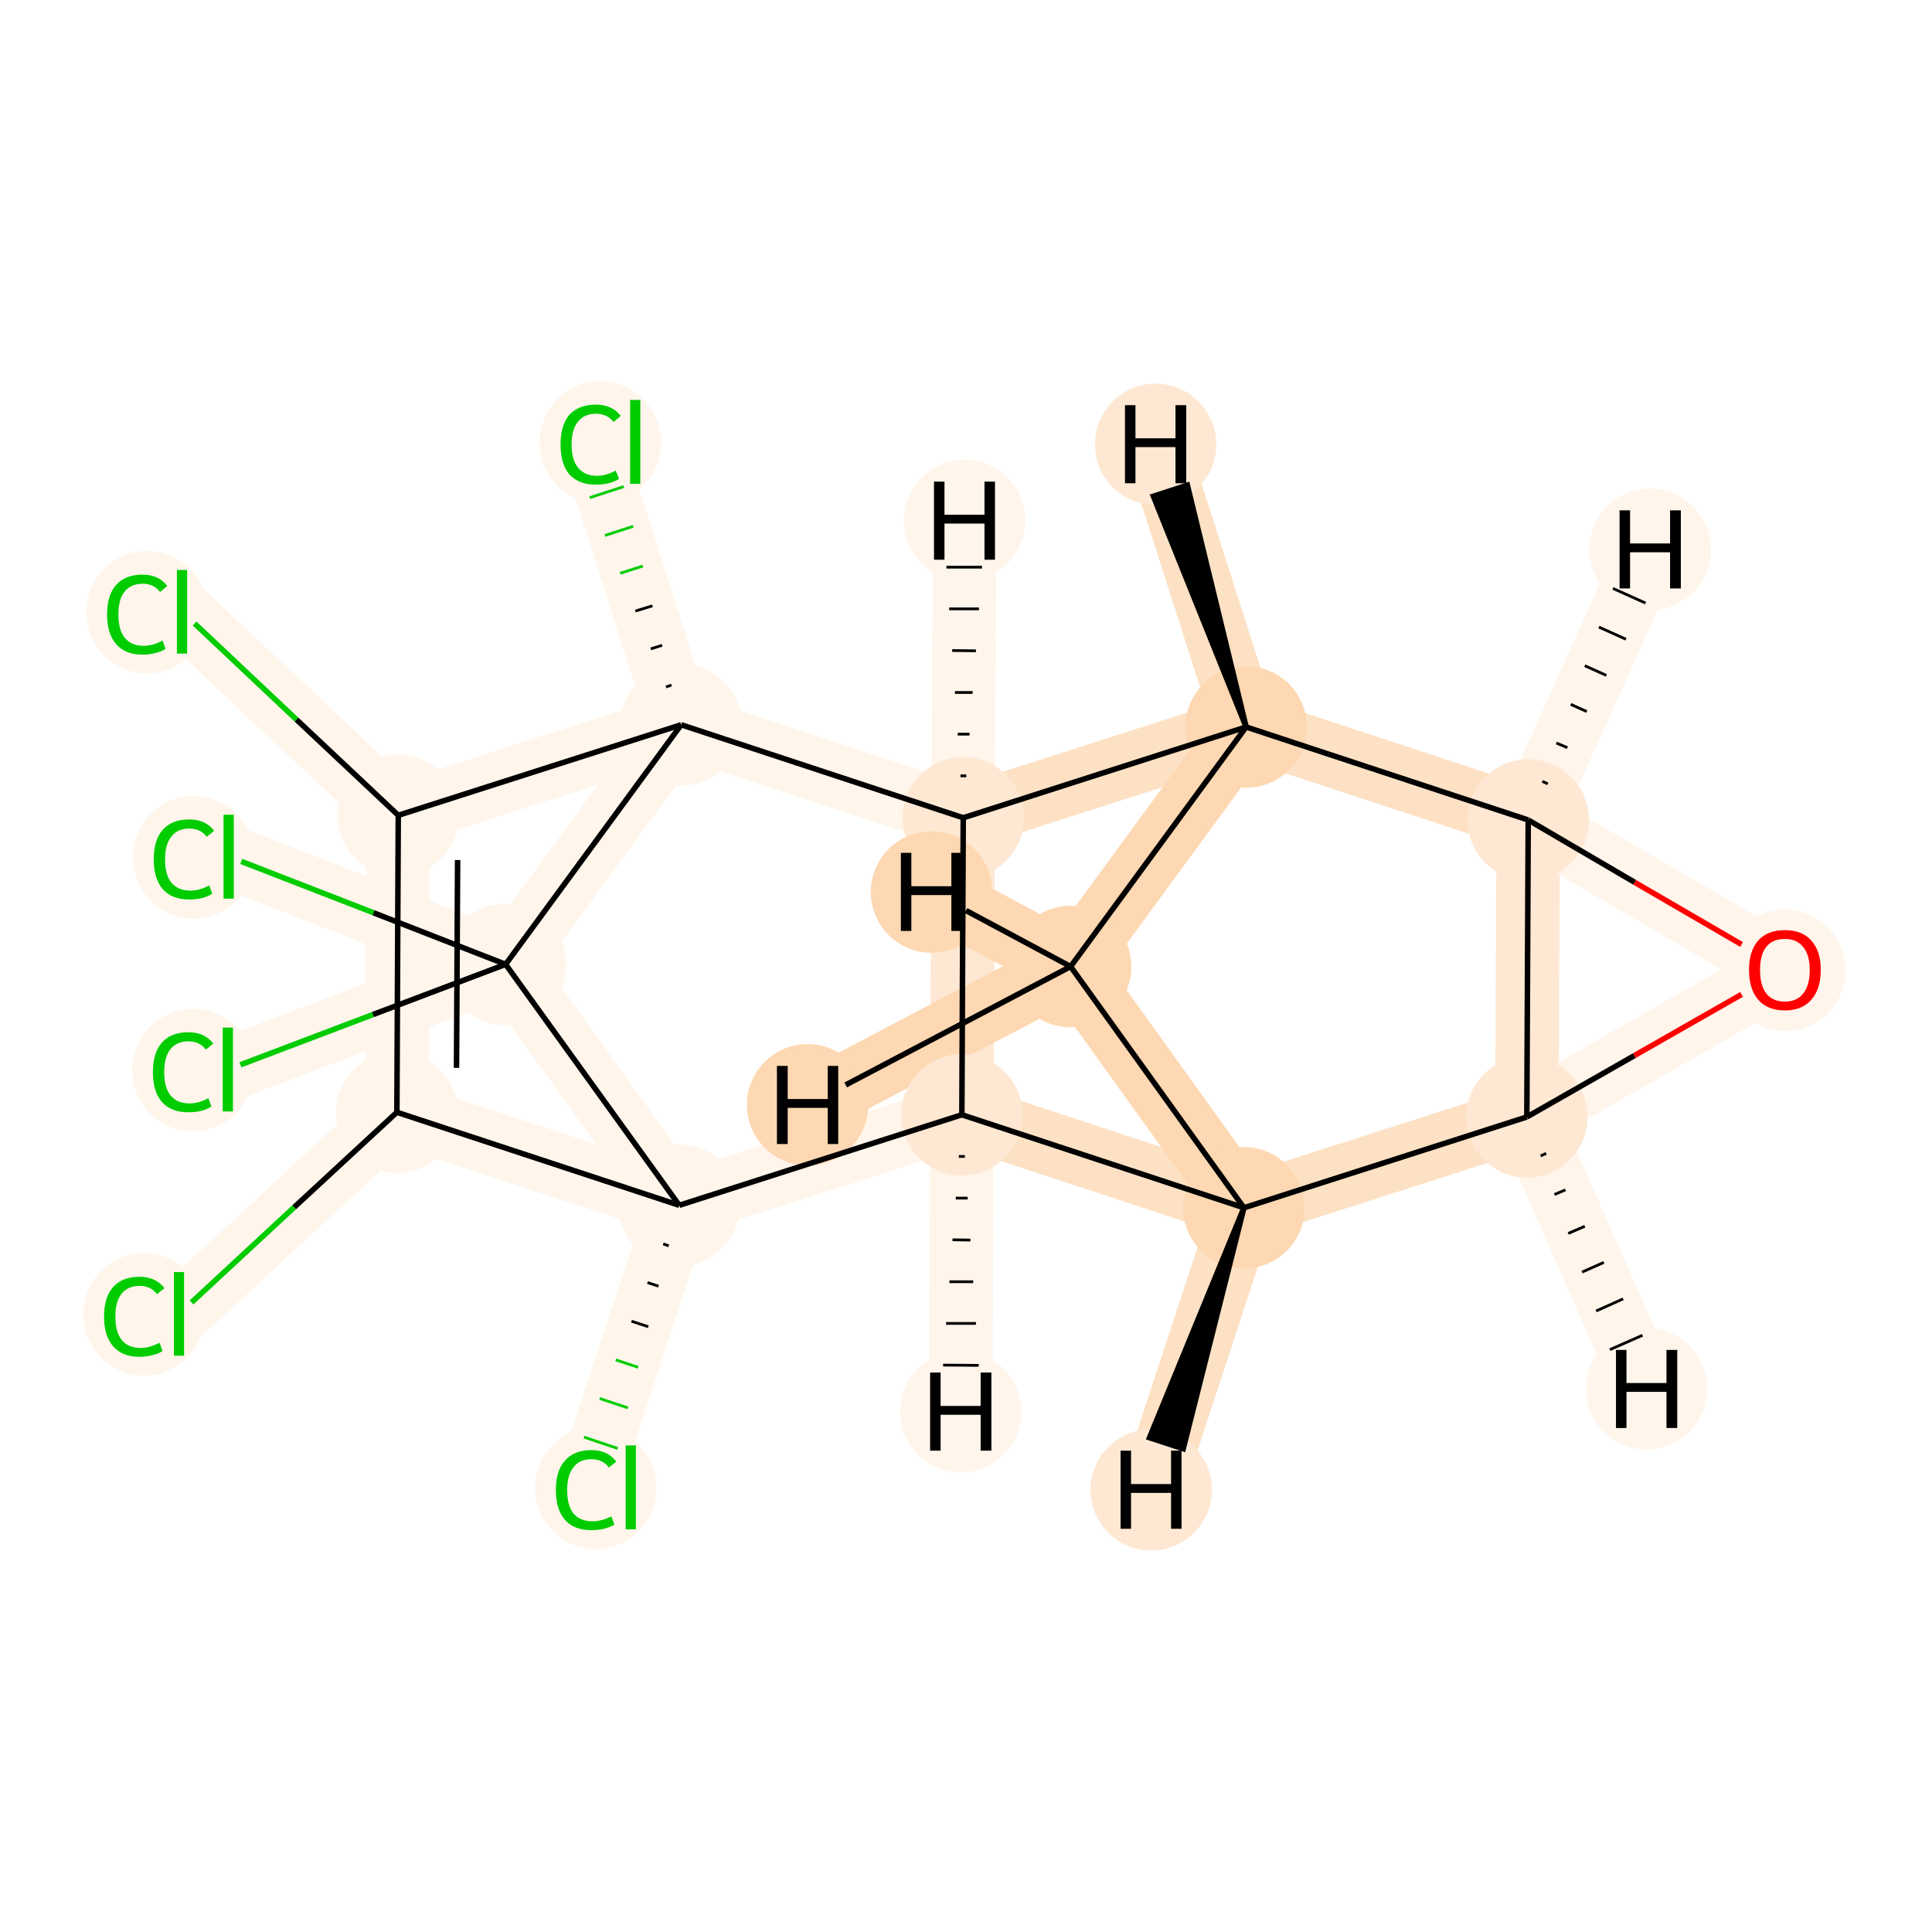 <?xml version='1.0' encoding='iso-8859-1'?>
<svg version='1.1' baseProfile='full'
              xmlns='http://www.w3.org/2000/svg'
                      xmlns:rdkit='http://www.rdkit.org/xml'
                      xmlns:xlink='http://www.w3.org/1999/xlink'
                  xml:space='preserve'
width='700px' height='700px' viewBox='0 0 700 700'>
<!-- END OF HEADER -->
<rect style='opacity:1.0;fill:#FFFFFF;stroke:none' width='700.0' height='700.0' x='0.0' y='0.0'> </rect>
<path d='M 64.8,476.1 L 143.8,403.0' style='fill:none;fill-rule:evenodd;stroke:#FFF5EB;stroke-width:23.0px;stroke-linecap:butt;stroke-linejoin:miter;stroke-opacity:1' />
<path d='M 143.8,403.0 L 144.3,295.4' style='fill:none;fill-rule:evenodd;stroke:#FFF5EB;stroke-width:23.0px;stroke-linecap:butt;stroke-linejoin:miter;stroke-opacity:1' />
<path d='M 143.8,403.0 L 246.1,436.7' style='fill:none;fill-rule:evenodd;stroke:#FFF5EB;stroke-width:23.0px;stroke-linecap:butt;stroke-linejoin:miter;stroke-opacity:1' />
<path d='M 144.3,295.4 L 65.9,221.7' style='fill:none;fill-rule:evenodd;stroke:#FFF5EB;stroke-width:23.0px;stroke-linecap:butt;stroke-linejoin:miter;stroke-opacity:1' />
<path d='M 144.3,295.4 L 246.8,262.6' style='fill:none;fill-rule:evenodd;stroke:#FFF5EB;stroke-width:23.0px;stroke-linecap:butt;stroke-linejoin:miter;stroke-opacity:1' />
<path d='M 246.8,262.6 L 183.2,349.4' style='fill:none;fill-rule:evenodd;stroke:#FFF5EB;stroke-width:23.0px;stroke-linecap:butt;stroke-linejoin:miter;stroke-opacity:1' />
<path d='M 246.8,262.6 L 214.0,160.1' style='fill:none;fill-rule:evenodd;stroke:#FFF5EB;stroke-width:23.0px;stroke-linecap:butt;stroke-linejoin:miter;stroke-opacity:1' />
<path d='M 246.8,262.6 L 349.0,296.3' style='fill:none;fill-rule:evenodd;stroke:#FFF5EB;stroke-width:23.0px;stroke-linecap:butt;stroke-linejoin:miter;stroke-opacity:1' />
<path d='M 183.2,349.4 L 246.1,436.7' style='fill:none;fill-rule:evenodd;stroke:#FFF5EB;stroke-width:23.0px;stroke-linecap:butt;stroke-linejoin:miter;stroke-opacity:1' />
<path d='M 183.2,349.4 L 82.9,310.4' style='fill:none;fill-rule:evenodd;stroke:#FFF5EB;stroke-width:23.0px;stroke-linecap:butt;stroke-linejoin:miter;stroke-opacity:1' />
<path d='M 183.2,349.4 L 82.5,387.5' style='fill:none;fill-rule:evenodd;stroke:#FFF5EB;stroke-width:23.0px;stroke-linecap:butt;stroke-linejoin:miter;stroke-opacity:1' />
<path d='M 246.1,436.7 L 212.4,538.9' style='fill:none;fill-rule:evenodd;stroke:#FFF5EB;stroke-width:23.0px;stroke-linecap:butt;stroke-linejoin:miter;stroke-opacity:1' />
<path d='M 246.1,436.7 L 348.5,403.9' style='fill:none;fill-rule:evenodd;stroke:#FFF5EB;stroke-width:23.0px;stroke-linecap:butt;stroke-linejoin:miter;stroke-opacity:1' />
<path d='M 348.5,403.9 L 349.0,296.3' style='fill:none;fill-rule:evenodd;stroke:#FEE8D3;stroke-width:23.0px;stroke-linecap:butt;stroke-linejoin:miter;stroke-opacity:1' />
<path d='M 348.5,403.9 L 450.7,437.6' style='fill:none;fill-rule:evenodd;stroke:#FDE1C4;stroke-width:23.0px;stroke-linecap:butt;stroke-linejoin:miter;stroke-opacity:1' />
<path d='M 348.5,403.9 L 348.1,511.5' style='fill:none;fill-rule:evenodd;stroke:#FFF5EB;stroke-width:23.0px;stroke-linecap:butt;stroke-linejoin:miter;stroke-opacity:1' />
<path d='M 349.0,296.3 L 451.5,263.4' style='fill:none;fill-rule:evenodd;stroke:#FDE1C4;stroke-width:23.0px;stroke-linecap:butt;stroke-linejoin:miter;stroke-opacity:1' />
<path d='M 349.0,296.3 L 349.5,188.6' style='fill:none;fill-rule:evenodd;stroke:#FFF5EB;stroke-width:23.0px;stroke-linecap:butt;stroke-linejoin:miter;stroke-opacity:1' />
<path d='M 451.5,263.4 L 387.9,350.2' style='fill:none;fill-rule:evenodd;stroke:#FDD8B2;stroke-width:23.0px;stroke-linecap:butt;stroke-linejoin:miter;stroke-opacity:1' />
<path d='M 451.5,263.4 L 553.7,297.1' style='fill:none;fill-rule:evenodd;stroke:#FDE1C4;stroke-width:23.0px;stroke-linecap:butt;stroke-linejoin:miter;stroke-opacity:1' />
<path d='M 451.5,263.4 L 418.7,161.0' style='fill:none;fill-rule:evenodd;stroke:#FDE1C4;stroke-width:23.0px;stroke-linecap:butt;stroke-linejoin:miter;stroke-opacity:1' />
<path d='M 387.9,350.2 L 450.7,437.6' style='fill:none;fill-rule:evenodd;stroke:#FDD8B2;stroke-width:23.0px;stroke-linecap:butt;stroke-linejoin:miter;stroke-opacity:1' />
<path d='M 387.9,350.2 L 337.5,323.2' style='fill:none;fill-rule:evenodd;stroke:#FDD8B2;stroke-width:23.0px;stroke-linecap:butt;stroke-linejoin:miter;stroke-opacity:1' />
<path d='M 387.9,350.2 L 292.6,400.3' style='fill:none;fill-rule:evenodd;stroke:#FDD8B2;stroke-width:23.0px;stroke-linecap:butt;stroke-linejoin:miter;stroke-opacity:1' />
<path d='M 450.7,437.6 L 553.2,404.7' style='fill:none;fill-rule:evenodd;stroke:#FDE1C4;stroke-width:23.0px;stroke-linecap:butt;stroke-linejoin:miter;stroke-opacity:1' />
<path d='M 450.7,437.6 L 417.1,539.8' style='fill:none;fill-rule:evenodd;stroke:#FDE1C4;stroke-width:23.0px;stroke-linecap:butt;stroke-linejoin:miter;stroke-opacity:1' />
<path d='M 553.2,404.7 L 553.7,297.1' style='fill:none;fill-rule:evenodd;stroke:#FEE8D3;stroke-width:23.0px;stroke-linecap:butt;stroke-linejoin:miter;stroke-opacity:1' />
<path d='M 553.2,404.7 L 646.7,351.3' style='fill:none;fill-rule:evenodd;stroke:#FFF5EB;stroke-width:23.0px;stroke-linecap:butt;stroke-linejoin:miter;stroke-opacity:1' />
<path d='M 553.2,404.7 L 596.6,503.2' style='fill:none;fill-rule:evenodd;stroke:#FFF5EB;stroke-width:23.0px;stroke-linecap:butt;stroke-linejoin:miter;stroke-opacity:1' />
<path d='M 553.7,297.1 L 646.7,351.3' style='fill:none;fill-rule:evenodd;stroke:#FFF5EB;stroke-width:23.0px;stroke-linecap:butt;stroke-linejoin:miter;stroke-opacity:1' />
<path d='M 553.7,297.1 L 597.9,199.0' style='fill:none;fill-rule:evenodd;stroke:#FFF5EB;stroke-width:23.0px;stroke-linecap:butt;stroke-linejoin:miter;stroke-opacity:1' />
<ellipse cx='52.2' cy='476.2' rx='21.5' ry='21.7'  style='fill:#FFF5EB;fill-rule:evenodd;stroke:#FFF5EB;stroke-width:1.0px;stroke-linecap:butt;stroke-linejoin:miter;stroke-opacity:1' />
<ellipse cx='143.8' cy='403.0' rx='21.5' ry='21.5'  style='fill:#FFF5EB;fill-rule:evenodd;stroke:#FFF5EB;stroke-width:1.0px;stroke-linecap:butt;stroke-linejoin:miter;stroke-opacity:1' />
<ellipse cx='144.3' cy='295.4' rx='21.5' ry='21.5'  style='fill:#FFF5EB;fill-rule:evenodd;stroke:#FFF5EB;stroke-width:1.0px;stroke-linecap:butt;stroke-linejoin:miter;stroke-opacity:1' />
<ellipse cx='53.3' cy='221.8' rx='21.5' ry='21.7'  style='fill:#FFF5EB;fill-rule:evenodd;stroke:#FFF5EB;stroke-width:1.0px;stroke-linecap:butt;stroke-linejoin:miter;stroke-opacity:1' />
<ellipse cx='246.8' cy='262.6' rx='21.5' ry='21.5'  style='fill:#FFF5EB;fill-rule:evenodd;stroke:#FFF5EB;stroke-width:1.0px;stroke-linecap:butt;stroke-linejoin:miter;stroke-opacity:1' />
<ellipse cx='183.2' cy='349.4' rx='21.5' ry='21.5'  style='fill:#FFF5EB;fill-rule:evenodd;stroke:#FFF5EB;stroke-width:1.0px;stroke-linecap:butt;stroke-linejoin:miter;stroke-opacity:1' />
<ellipse cx='246.1' cy='436.7' rx='21.5' ry='21.5'  style='fill:#FFF5EB;fill-rule:evenodd;stroke:#FFF5EB;stroke-width:1.0px;stroke-linecap:butt;stroke-linejoin:miter;stroke-opacity:1' />
<ellipse cx='215.9' cy='539.1' rx='21.5' ry='21.7'  style='fill:#FFF5EB;fill-rule:evenodd;stroke:#FFF5EB;stroke-width:1.0px;stroke-linecap:butt;stroke-linejoin:miter;stroke-opacity:1' />
<ellipse cx='348.5' cy='403.9' rx='21.5' ry='21.5'  style='fill:#FEE8D3;fill-rule:evenodd;stroke:#FEE8D3;stroke-width:1.0px;stroke-linecap:butt;stroke-linejoin:miter;stroke-opacity:1' />
<ellipse cx='349.0' cy='296.3' rx='21.5' ry='21.5'  style='fill:#FEE8D3;fill-rule:evenodd;stroke:#FEE8D3;stroke-width:1.0px;stroke-linecap:butt;stroke-linejoin:miter;stroke-opacity:1' />
<ellipse cx='451.5' cy='263.4' rx='21.5' ry='21.5'  style='fill:#FDD8B2;fill-rule:evenodd;stroke:#FDD8B2;stroke-width:1.0px;stroke-linecap:butt;stroke-linejoin:miter;stroke-opacity:1' />
<ellipse cx='387.9' cy='350.2' rx='21.5' ry='21.5'  style='fill:#FDD8B2;fill-rule:evenodd;stroke:#FDD8B2;stroke-width:1.0px;stroke-linecap:butt;stroke-linejoin:miter;stroke-opacity:1' />
<ellipse cx='450.7' cy='437.6' rx='21.5' ry='21.5'  style='fill:#FDD8B2;fill-rule:evenodd;stroke:#FDD8B2;stroke-width:1.0px;stroke-linecap:butt;stroke-linejoin:miter;stroke-opacity:1' />
<ellipse cx='553.2' cy='404.7' rx='21.5' ry='21.5'  style='fill:#FEE8D3;fill-rule:evenodd;stroke:#FEE8D3;stroke-width:1.0px;stroke-linecap:butt;stroke-linejoin:miter;stroke-opacity:1' />
<ellipse cx='553.7' cy='297.1' rx='21.5' ry='21.5'  style='fill:#FEE8D3;fill-rule:evenodd;stroke:#FEE8D3;stroke-width:1.0px;stroke-linecap:butt;stroke-linejoin:miter;stroke-opacity:1' />
<ellipse cx='646.7' cy='351.6' rx='21.5' ry='21.5'  style='fill:#FFF5EB;fill-rule:evenodd;stroke:#FFF5EB;stroke-width:1.0px;stroke-linecap:butt;stroke-linejoin:miter;stroke-opacity:1' />
<ellipse cx='70.2' cy='310.6' rx='21.5' ry='21.7'  style='fill:#FFF5EB;fill-rule:evenodd;stroke:#FFF5EB;stroke-width:1.0px;stroke-linecap:butt;stroke-linejoin:miter;stroke-opacity:1' />
<ellipse cx='69.9' cy='387.7' rx='21.5' ry='21.7'  style='fill:#FFF5EB;fill-rule:evenodd;stroke:#FFF5EB;stroke-width:1.0px;stroke-linecap:butt;stroke-linejoin:miter;stroke-opacity:1' />
<ellipse cx='217.5' cy='160.3' rx='21.5' ry='21.7'  style='fill:#FFF5EB;fill-rule:evenodd;stroke:#FFF5EB;stroke-width:1.0px;stroke-linecap:butt;stroke-linejoin:miter;stroke-opacity:1' />
<ellipse cx='348.1' cy='511.5' rx='21.5' ry='21.5'  style='fill:#FFF5EB;fill-rule:evenodd;stroke:#FFF5EB;stroke-width:1.0px;stroke-linecap:butt;stroke-linejoin:miter;stroke-opacity:1' />
<ellipse cx='349.5' cy='188.6' rx='21.5' ry='21.5'  style='fill:#FFF5EB;fill-rule:evenodd;stroke:#FFF5EB;stroke-width:1.0px;stroke-linecap:butt;stroke-linejoin:miter;stroke-opacity:1' />
<ellipse cx='418.7' cy='161.0' rx='21.5' ry='21.5'  style='fill:#FEE8D3;fill-rule:evenodd;stroke:#FEE8D3;stroke-width:1.0px;stroke-linecap:butt;stroke-linejoin:miter;stroke-opacity:1' />
<ellipse cx='337.5' cy='323.2' rx='21.5' ry='21.5'  style='fill:#FDD8B2;fill-rule:evenodd;stroke:#FDD8B2;stroke-width:1.0px;stroke-linecap:butt;stroke-linejoin:miter;stroke-opacity:1' />
<ellipse cx='292.6' cy='400.3' rx='21.5' ry='21.5'  style='fill:#FDD8B2;fill-rule:evenodd;stroke:#FDD8B2;stroke-width:1.0px;stroke-linecap:butt;stroke-linejoin:miter;stroke-opacity:1' />
<ellipse cx='417.1' cy='539.8' rx='21.5' ry='21.5'  style='fill:#FEE8D3;fill-rule:evenodd;stroke:#FEE8D3;stroke-width:1.0px;stroke-linecap:butt;stroke-linejoin:miter;stroke-opacity:1' />
<ellipse cx='596.6' cy='503.2' rx='21.5' ry='21.5'  style='fill:#FFF5EB;fill-rule:evenodd;stroke:#FFF5EB;stroke-width:1.0px;stroke-linecap:butt;stroke-linejoin:miter;stroke-opacity:1' />
<ellipse cx='597.9' cy='199.0' rx='21.5' ry='21.5'  style='fill:#FFF5EB;fill-rule:evenodd;stroke:#FFF5EB;stroke-width:1.0px;stroke-linecap:butt;stroke-linejoin:miter;stroke-opacity:1' />
<path class='bond-0 atom-0 atom-1' d='M 69.4,471.9 L 106.6,437.4' style='fill:none;fill-rule:evenodd;stroke:#00CC00;stroke-width:2.0px;stroke-linecap:butt;stroke-linejoin:miter;stroke-opacity:1' />
<path class='bond-0 atom-0 atom-1' d='M 106.6,437.4 L 143.8,403.0' style='fill:none;fill-rule:evenodd;stroke:#000000;stroke-width:2.0px;stroke-linecap:butt;stroke-linejoin:miter;stroke-opacity:1' />
<path class='bond-1 atom-1 atom-2' d='M 143.8,403.0 L 144.3,295.4' style='fill:none;fill-rule:evenodd;stroke:#000000;stroke-width:2.0px;stroke-linecap:butt;stroke-linejoin:miter;stroke-opacity:1' />
<path class='bond-1 atom-1 atom-2' d='M 165.4,386.9 L 165.8,311.6' style='fill:none;fill-rule:evenodd;stroke:#000000;stroke-width:2.0px;stroke-linecap:butt;stroke-linejoin:miter;stroke-opacity:1' />
<path class='bond-18 atom-6 atom-1' d='M 246.1,436.7 L 143.8,403.0' style='fill:none;fill-rule:evenodd;stroke:#000000;stroke-width:2.0px;stroke-linecap:butt;stroke-linejoin:miter;stroke-opacity:1' />
<path class='bond-2 atom-2 atom-3' d='M 144.3,295.4 L 107.4,260.7' style='fill:none;fill-rule:evenodd;stroke:#000000;stroke-width:2.0px;stroke-linecap:butt;stroke-linejoin:miter;stroke-opacity:1' />
<path class='bond-2 atom-2 atom-3' d='M 107.4,260.7 L 70.5,225.9' style='fill:none;fill-rule:evenodd;stroke:#00CC00;stroke-width:2.0px;stroke-linecap:butt;stroke-linejoin:miter;stroke-opacity:1' />
<path class='bond-3 atom-2 atom-4' d='M 144.3,295.4 L 246.8,262.6' style='fill:none;fill-rule:evenodd;stroke:#000000;stroke-width:2.0px;stroke-linecap:butt;stroke-linejoin:miter;stroke-opacity:1' />
<path class='bond-4 atom-4 atom-5' d='M 246.8,262.6 L 183.2,349.4' style='fill:none;fill-rule:evenodd;stroke:#000000;stroke-width:2.0px;stroke-linecap:butt;stroke-linejoin:miter;stroke-opacity:1' />
<path class='bond-17 atom-4 atom-18' d='M 243.3,248.2 L 241.3,248.9' style='fill:none;fill-rule:evenodd;stroke:#000000;stroke-width:1.0px;stroke-linecap:butt;stroke-linejoin:miter;stroke-opacity:1' />
<path class='bond-17 atom-4 atom-18' d='M 239.9,233.8 L 235.8,235.1' style='fill:none;fill-rule:evenodd;stroke:#000000;stroke-width:1.0px;stroke-linecap:butt;stroke-linejoin:miter;stroke-opacity:1' />
<path class='bond-17 atom-4 atom-18' d='M 236.4,219.5 L 230.2,221.4' style='fill:none;fill-rule:evenodd;stroke:#000000;stroke-width:1.0px;stroke-linecap:butt;stroke-linejoin:miter;stroke-opacity:1' />
<path class='bond-17 atom-4 atom-18' d='M 232.9,205.1 L 224.7,207.7' style='fill:none;fill-rule:evenodd;stroke:#00CC00;stroke-width:1.0px;stroke-linecap:butt;stroke-linejoin:miter;stroke-opacity:1' />
<path class='bond-17 atom-4 atom-18' d='M 229.4,190.7 L 219.2,194.0' style='fill:none;fill-rule:evenodd;stroke:#00CC00;stroke-width:1.0px;stroke-linecap:butt;stroke-linejoin:miter;stroke-opacity:1' />
<path class='bond-17 atom-4 atom-18' d='M 226.0,176.3 L 213.7,180.3' style='fill:none;fill-rule:evenodd;stroke:#00CC00;stroke-width:1.0px;stroke-linecap:butt;stroke-linejoin:miter;stroke-opacity:1' />
<path class='bond-21 atom-9 atom-4' d='M 349.0,296.3 L 246.8,262.6' style='fill:none;fill-rule:evenodd;stroke:#000000;stroke-width:2.0px;stroke-linecap:butt;stroke-linejoin:miter;stroke-opacity:1' />
<path class='bond-5 atom-5 atom-6' d='M 183.2,349.4 L 246.1,436.7' style='fill:none;fill-rule:evenodd;stroke:#000000;stroke-width:2.0px;stroke-linecap:butt;stroke-linejoin:miter;stroke-opacity:1' />
<path class='bond-15 atom-5 atom-16' d='M 183.2,349.4 L 135.3,330.7' style='fill:none;fill-rule:evenodd;stroke:#000000;stroke-width:2.0px;stroke-linecap:butt;stroke-linejoin:miter;stroke-opacity:1' />
<path class='bond-15 atom-5 atom-16' d='M 135.3,330.7 L 87.4,312.1' style='fill:none;fill-rule:evenodd;stroke:#00CC00;stroke-width:2.0px;stroke-linecap:butt;stroke-linejoin:miter;stroke-opacity:1' />
<path class='bond-16 atom-5 atom-17' d='M 183.2,349.4 L 135.1,367.6' style='fill:none;fill-rule:evenodd;stroke:#000000;stroke-width:2.0px;stroke-linecap:butt;stroke-linejoin:miter;stroke-opacity:1' />
<path class='bond-16 atom-5 atom-17' d='M 135.1,367.6 L 87.1,385.8' style='fill:none;fill-rule:evenodd;stroke:#00CC00;stroke-width:2.0px;stroke-linecap:butt;stroke-linejoin:miter;stroke-opacity:1' />
<path class='bond-6 atom-6 atom-7' d='M 240.3,450.7 L 242.3,451.4' style='fill:none;fill-rule:evenodd;stroke:#000000;stroke-width:1.0px;stroke-linecap:butt;stroke-linejoin:miter;stroke-opacity:1' />
<path class='bond-6 atom-6 atom-7' d='M 234.6,464.7 L 238.6,466.0' style='fill:none;fill-rule:evenodd;stroke:#000000;stroke-width:1.0px;stroke-linecap:butt;stroke-linejoin:miter;stroke-opacity:1' />
<path class='bond-6 atom-6 atom-7' d='M 228.8,478.7 L 234.9,480.7' style='fill:none;fill-rule:evenodd;stroke:#000000;stroke-width:1.0px;stroke-linecap:butt;stroke-linejoin:miter;stroke-opacity:1' />
<path class='bond-6 atom-6 atom-7' d='M 223.1,492.7 L 231.2,495.4' style='fill:none;fill-rule:evenodd;stroke:#00CC00;stroke-width:1.0px;stroke-linecap:butt;stroke-linejoin:miter;stroke-opacity:1' />
<path class='bond-6 atom-6 atom-7' d='M 217.3,506.7 L 227.5,510.1' style='fill:none;fill-rule:evenodd;stroke:#00CC00;stroke-width:1.0px;stroke-linecap:butt;stroke-linejoin:miter;stroke-opacity:1' />
<path class='bond-6 atom-6 atom-7' d='M 211.6,520.7 L 223.8,524.8' style='fill:none;fill-rule:evenodd;stroke:#00CC00;stroke-width:1.0px;stroke-linecap:butt;stroke-linejoin:miter;stroke-opacity:1' />
<path class='bond-7 atom-6 atom-8' d='M 246.1,436.7 L 348.5,403.9' style='fill:none;fill-rule:evenodd;stroke:#000000;stroke-width:2.0px;stroke-linecap:butt;stroke-linejoin:miter;stroke-opacity:1' />
<path class='bond-8 atom-8 atom-9' d='M 348.5,403.9 L 349.0,296.3' style='fill:none;fill-rule:evenodd;stroke:#000000;stroke-width:2.0px;stroke-linecap:butt;stroke-linejoin:miter;stroke-opacity:1' />
<path class='bond-19 atom-12 atom-8' d='M 450.7,437.6 L 348.5,403.9' style='fill:none;fill-rule:evenodd;stroke:#000000;stroke-width:2.0px;stroke-linecap:butt;stroke-linejoin:miter;stroke-opacity:1' />
<path class='bond-23 atom-8 atom-19' d='M 347.4,419.0 L 349.6,419.0' style='fill:none;fill-rule:evenodd;stroke:#000000;stroke-width:1.0px;stroke-linecap:butt;stroke-linejoin:miter;stroke-opacity:1' />
<path class='bond-23 atom-8 atom-19' d='M 346.3,434.1 L 350.6,434.1' style='fill:none;fill-rule:evenodd;stroke:#000000;stroke-width:1.0px;stroke-linecap:butt;stroke-linejoin:miter;stroke-opacity:1' />
<path class='bond-23 atom-8 atom-19' d='M 345.1,449.2 L 351.6,449.3' style='fill:none;fill-rule:evenodd;stroke:#000000;stroke-width:1.0px;stroke-linecap:butt;stroke-linejoin:miter;stroke-opacity:1' />
<path class='bond-23 atom-8 atom-19' d='M 344.0,464.4 L 352.6,464.4' style='fill:none;fill-rule:evenodd;stroke:#000000;stroke-width:1.0px;stroke-linecap:butt;stroke-linejoin:miter;stroke-opacity:1' />
<path class='bond-23 atom-8 atom-19' d='M 342.8,479.5 L 353.6,479.5' style='fill:none;fill-rule:evenodd;stroke:#000000;stroke-width:1.0px;stroke-linecap:butt;stroke-linejoin:miter;stroke-opacity:1' />
<path class='bond-23 atom-8 atom-19' d='M 341.7,494.6 L 354.6,494.7' style='fill:none;fill-rule:evenodd;stroke:#000000;stroke-width:1.0px;stroke-linecap:butt;stroke-linejoin:miter;stroke-opacity:1' />
<path class='bond-9 atom-9 atom-10' d='M 349.0,296.3 L 451.5,263.4' style='fill:none;fill-rule:evenodd;stroke:#000000;stroke-width:2.0px;stroke-linecap:butt;stroke-linejoin:miter;stroke-opacity:1' />
<path class='bond-24 atom-9 atom-20' d='M 350.1,281.1 L 348.0,281.1' style='fill:none;fill-rule:evenodd;stroke:#000000;stroke-width:1.0px;stroke-linecap:butt;stroke-linejoin:miter;stroke-opacity:1' />
<path class='bond-24 atom-9 atom-20' d='M 351.3,266.0 L 347.0,266.0' style='fill:none;fill-rule:evenodd;stroke:#000000;stroke-width:1.0px;stroke-linecap:butt;stroke-linejoin:miter;stroke-opacity:1' />
<path class='bond-24 atom-9 atom-20' d='M 352.4,250.9 L 346.0,250.9' style='fill:none;fill-rule:evenodd;stroke:#000000;stroke-width:1.0px;stroke-linecap:butt;stroke-linejoin:miter;stroke-opacity:1' />
<path class='bond-24 atom-9 atom-20' d='M 353.6,235.8 L 345.0,235.7' style='fill:none;fill-rule:evenodd;stroke:#000000;stroke-width:1.0px;stroke-linecap:butt;stroke-linejoin:miter;stroke-opacity:1' />
<path class='bond-24 atom-9 atom-20' d='M 354.7,220.6 L 343.9,220.6' style='fill:none;fill-rule:evenodd;stroke:#000000;stroke-width:1.0px;stroke-linecap:butt;stroke-linejoin:miter;stroke-opacity:1' />
<path class='bond-24 atom-9 atom-20' d='M 355.8,205.5 L 342.9,205.5' style='fill:none;fill-rule:evenodd;stroke:#000000;stroke-width:1.0px;stroke-linecap:butt;stroke-linejoin:miter;stroke-opacity:1' />
<path class='bond-10 atom-10 atom-11' d='M 451.5,263.4 L 387.9,350.2' style='fill:none;fill-rule:evenodd;stroke:#000000;stroke-width:2.0px;stroke-linecap:butt;stroke-linejoin:miter;stroke-opacity:1' />
<path class='bond-22 atom-14 atom-10' d='M 553.7,297.1 L 451.5,263.4' style='fill:none;fill-rule:evenodd;stroke:#000000;stroke-width:2.0px;stroke-linecap:butt;stroke-linejoin:miter;stroke-opacity:1' />
<path class='bond-25 atom-10 atom-21' d='M 451.5,263.4 L 430.2,175.8 L 417.9,179.8 Z' style='fill:#000000;fill-rule:evenodd;fill-opacity:1;stroke:#000000;stroke-width:2.0px;stroke-linecap:butt;stroke-linejoin:miter;stroke-opacity:1;' />
<path class='bond-11 atom-11 atom-12' d='M 387.9,350.2 L 450.7,437.6' style='fill:none;fill-rule:evenodd;stroke:#000000;stroke-width:2.0px;stroke-linecap:butt;stroke-linejoin:miter;stroke-opacity:1' />
<path class='bond-26 atom-11 atom-22' d='M 387.9,350.2 L 350.0,329.9' style='fill:none;fill-rule:evenodd;stroke:#000000;stroke-width:2.0px;stroke-linecap:butt;stroke-linejoin:miter;stroke-opacity:1' />
<path class='bond-27 atom-11 atom-23' d='M 387.9,350.2 L 306.4,393.1' style='fill:none;fill-rule:evenodd;stroke:#000000;stroke-width:2.0px;stroke-linecap:butt;stroke-linejoin:miter;stroke-opacity:1' />
<path class='bond-12 atom-12 atom-13' d='M 450.7,437.6 L 553.2,404.7' style='fill:none;fill-rule:evenodd;stroke:#000000;stroke-width:2.0px;stroke-linecap:butt;stroke-linejoin:miter;stroke-opacity:1' />
<path class='bond-28 atom-12 atom-24' d='M 450.7,437.6 L 416.5,520.9 L 428.7,524.9 Z' style='fill:#000000;fill-rule:evenodd;fill-opacity:1;stroke:#000000;stroke-width:2.0px;stroke-linecap:butt;stroke-linejoin:miter;stroke-opacity:1;' />
<path class='bond-13 atom-13 atom-14' d='M 553.2,404.7 L 553.7,297.1' style='fill:none;fill-rule:evenodd;stroke:#000000;stroke-width:2.0px;stroke-linecap:butt;stroke-linejoin:miter;stroke-opacity:1' />
<path class='bond-20 atom-15 atom-13' d='M 631.0,360.3 L 592.1,382.5' style='fill:none;fill-rule:evenodd;stroke:#FF0000;stroke-width:2.0px;stroke-linecap:butt;stroke-linejoin:miter;stroke-opacity:1' />
<path class='bond-20 atom-15 atom-13' d='M 592.1,382.5 L 553.2,404.7' style='fill:none;fill-rule:evenodd;stroke:#000000;stroke-width:2.0px;stroke-linecap:butt;stroke-linejoin:miter;stroke-opacity:1' />
<path class='bond-29 atom-13 atom-25' d='M 558.2,418.8 L 560.2,417.9' style='fill:none;fill-rule:evenodd;stroke:#000000;stroke-width:1.0px;stroke-linecap:butt;stroke-linejoin:miter;stroke-opacity:1' />
<path class='bond-29 atom-13 atom-25' d='M 563.2,432.8 L 567.2,431.1' style='fill:none;fill-rule:evenodd;stroke:#000000;stroke-width:1.0px;stroke-linecap:butt;stroke-linejoin:miter;stroke-opacity:1' />
<path class='bond-29 atom-13 atom-25' d='M 568.2,446.9 L 574.2,444.3' style='fill:none;fill-rule:evenodd;stroke:#000000;stroke-width:1.0px;stroke-linecap:butt;stroke-linejoin:miter;stroke-opacity:1' />
<path class='bond-29 atom-13 atom-25' d='M 573.2,460.9 L 581.1,457.4' style='fill:none;fill-rule:evenodd;stroke:#000000;stroke-width:1.0px;stroke-linecap:butt;stroke-linejoin:miter;stroke-opacity:1' />
<path class='bond-29 atom-13 atom-25' d='M 578.3,475.0 L 588.1,470.6' style='fill:none;fill-rule:evenodd;stroke:#000000;stroke-width:1.0px;stroke-linecap:butt;stroke-linejoin:miter;stroke-opacity:1' />
<path class='bond-29 atom-13 atom-25' d='M 583.3,489.0 L 595.1,483.8' style='fill:none;fill-rule:evenodd;stroke:#000000;stroke-width:1.0px;stroke-linecap:butt;stroke-linejoin:miter;stroke-opacity:1' />
<path class='bond-14 atom-14 atom-15' d='M 553.7,297.1 L 592.3,319.7' style='fill:none;fill-rule:evenodd;stroke:#000000;stroke-width:2.0px;stroke-linecap:butt;stroke-linejoin:miter;stroke-opacity:1' />
<path class='bond-14 atom-14 atom-15' d='M 592.3,319.7 L 631.0,342.2' style='fill:none;fill-rule:evenodd;stroke:#FF0000;stroke-width:2.0px;stroke-linecap:butt;stroke-linejoin:miter;stroke-opacity:1' />
<path class='bond-30 atom-14 atom-26' d='M 560.8,284.0 L 558.8,283.1' style='fill:none;fill-rule:evenodd;stroke:#000000;stroke-width:1.0px;stroke-linecap:butt;stroke-linejoin:miter;stroke-opacity:1' />
<path class='bond-30 atom-14 atom-26' d='M 567.9,270.9 L 563.9,269.2' style='fill:none;fill-rule:evenodd;stroke:#000000;stroke-width:1.0px;stroke-linecap:butt;stroke-linejoin:miter;stroke-opacity:1' />
<path class='bond-30 atom-14 atom-26' d='M 574.9,257.8 L 569.1,255.2' style='fill:none;fill-rule:evenodd;stroke:#000000;stroke-width:1.0px;stroke-linecap:butt;stroke-linejoin:miter;stroke-opacity:1' />
<path class='bond-30 atom-14 atom-26' d='M 582.0,244.7 L 574.2,241.2' style='fill:none;fill-rule:evenodd;stroke:#000000;stroke-width:1.0px;stroke-linecap:butt;stroke-linejoin:miter;stroke-opacity:1' />
<path class='bond-30 atom-14 atom-26' d='M 589.1,231.6 L 579.3,227.2' style='fill:none;fill-rule:evenodd;stroke:#000000;stroke-width:1.0px;stroke-linecap:butt;stroke-linejoin:miter;stroke-opacity:1' />
<path class='bond-30 atom-14 atom-26' d='M 596.2,218.5 L 584.4,213.2' style='fill:none;fill-rule:evenodd;stroke:#000000;stroke-width:1.0px;stroke-linecap:butt;stroke-linejoin:miter;stroke-opacity:1' />
<path  class='atom-0' d='M 37.7 477.0
Q 37.7 470.0, 41.0 466.3
Q 44.3 462.6, 50.6 462.6
Q 56.4 462.6, 59.6 466.7
L 56.9 468.9
Q 54.6 465.9, 50.6 465.9
Q 46.3 465.9, 44.0 468.8
Q 41.8 471.6, 41.8 477.0
Q 41.8 482.6, 44.1 485.5
Q 46.5 488.4, 51.0 488.4
Q 54.2 488.4, 57.8 486.5
L 58.9 489.5
Q 57.4 490.5, 55.2 491.0
Q 53.0 491.6, 50.5 491.6
Q 44.3 491.6, 41.0 487.8
Q 37.7 484.1, 37.7 477.0
' fill='#00CC00'/>
<path  class='atom-0' d='M 63.0 460.9
L 66.7 460.9
L 66.7 491.2
L 63.0 491.2
L 63.0 460.9
' fill='#00CC00'/>
<path  class='atom-3' d='M 38.8 222.6
Q 38.8 215.6, 42.1 211.9
Q 45.4 208.2, 51.7 208.2
Q 57.5 208.2, 60.6 212.3
L 58.0 214.5
Q 55.7 211.5, 51.7 211.5
Q 47.4 211.5, 45.1 214.4
Q 42.9 217.2, 42.9 222.6
Q 42.9 228.2, 45.2 231.1
Q 47.6 234.0, 52.1 234.0
Q 55.2 234.0, 58.9 232.1
L 60.0 235.1
Q 58.5 236.1, 56.3 236.6
Q 54.0 237.2, 51.6 237.2
Q 45.4 237.2, 42.1 233.4
Q 38.8 229.7, 38.8 222.6
' fill='#00CC00'/>
<path  class='atom-3' d='M 64.1 206.5
L 67.8 206.5
L 67.8 236.8
L 64.1 236.8
L 64.1 206.5
' fill='#00CC00'/>
<path  class='atom-7' d='M 201.4 539.9
Q 201.4 532.8, 204.7 529.2
Q 208.0 525.4, 214.3 525.4
Q 220.2 525.4, 223.3 529.6
L 220.6 531.7
Q 218.4 528.7, 214.3 528.7
Q 210.0 528.7, 207.8 531.6
Q 205.5 534.4, 205.5 539.9
Q 205.5 545.5, 207.8 548.4
Q 210.2 551.2, 214.8 551.2
Q 217.9 551.2, 221.5 549.4
L 222.6 552.4
Q 221.2 553.3, 218.9 553.9
Q 216.7 554.4, 214.2 554.4
Q 208.0 554.4, 204.7 550.7
Q 201.4 546.9, 201.4 539.9
' fill='#00CC00'/>
<path  class='atom-7' d='M 226.7 523.7
L 230.4 523.7
L 230.4 554.1
L 226.7 554.1
L 226.7 523.7
' fill='#00CC00'/>
<path  class='atom-15' d='M 633.7 351.4
Q 633.7 344.6, 637.0 340.8
Q 640.4 337.0, 646.7 337.0
Q 652.9 337.0, 656.3 340.8
Q 659.7 344.6, 659.7 351.4
Q 659.7 358.3, 656.3 362.2
Q 652.9 366.1, 646.7 366.1
Q 640.4 366.1, 637.0 362.2
Q 633.7 358.3, 633.7 351.4
M 646.7 362.9
Q 651.0 362.9, 653.3 360.0
Q 655.7 357.1, 655.7 351.4
Q 655.7 345.9, 653.3 343.1
Q 651.0 340.2, 646.7 340.2
Q 642.3 340.2, 640.0 343.0
Q 637.7 345.8, 637.7 351.4
Q 637.7 357.1, 640.0 360.0
Q 642.3 362.9, 646.7 362.9
' fill='#FF0000'/>
<path  class='atom-16' d='M 55.7 311.4
Q 55.7 304.3, 59.0 300.6
Q 62.3 296.9, 68.6 296.9
Q 74.5 296.9, 77.6 301.0
L 74.9 303.2
Q 72.7 300.2, 68.6 300.2
Q 64.3 300.2, 62.1 303.1
Q 59.8 305.9, 59.8 311.4
Q 59.8 317.0, 62.1 319.8
Q 64.5 322.7, 69.1 322.7
Q 72.2 322.7, 75.8 320.8
L 76.9 323.8
Q 75.5 324.8, 73.2 325.4
Q 71.0 325.9, 68.5 325.9
Q 62.3 325.9, 59.0 322.2
Q 55.7 318.4, 55.7 311.4
' fill='#00CC00'/>
<path  class='atom-16' d='M 81.0 295.2
L 84.7 295.2
L 84.7 325.6
L 81.0 325.6
L 81.0 295.2
' fill='#00CC00'/>
<path  class='atom-17' d='M 55.4 388.5
Q 55.4 381.4, 58.7 377.7
Q 62.0 374.0, 68.3 374.0
Q 74.1 374.0, 77.3 378.1
L 74.6 380.3
Q 72.3 377.3, 68.3 377.3
Q 64.0 377.3, 61.7 380.2
Q 59.5 383.0, 59.5 388.5
Q 59.5 394.1, 61.8 396.9
Q 64.2 399.8, 68.7 399.8
Q 71.9 399.8, 75.5 397.9
L 76.6 400.9
Q 75.1 401.9, 72.9 402.5
Q 70.7 403.0, 68.2 403.0
Q 62.0 403.0, 58.7 399.3
Q 55.4 395.5, 55.4 388.5
' fill='#00CC00'/>
<path  class='atom-17' d='M 80.7 372.3
L 84.4 372.3
L 84.4 402.7
L 80.7 402.7
L 80.7 372.3
' fill='#00CC00'/>
<path  class='atom-18' d='M 203.1 161.1
Q 203.1 154.0, 206.3 150.3
Q 209.7 146.6, 215.9 146.6
Q 221.8 146.6, 224.9 150.7
L 222.3 152.9
Q 220.0 149.9, 215.9 149.9
Q 211.7 149.9, 209.4 152.8
Q 207.1 155.6, 207.1 161.1
Q 207.1 166.7, 209.5 169.5
Q 211.8 172.4, 216.4 172.4
Q 219.5 172.4, 223.1 170.5
L 224.3 173.5
Q 222.8 174.5, 220.5 175.1
Q 218.3 175.6, 215.8 175.6
Q 209.7 175.6, 206.3 171.9
Q 203.1 168.1, 203.1 161.1
' fill='#00CC00'/>
<path  class='atom-18' d='M 228.3 144.9
L 232.0 144.9
L 232.0 175.3
L 228.3 175.3
L 228.3 144.9
' fill='#00CC00'/>
<path  class='atom-19' d='M 337.0 497.3
L 340.8 497.3
L 340.8 509.4
L 355.3 509.4
L 355.3 497.3
L 359.2 497.3
L 359.2 525.6
L 355.3 525.6
L 355.3 512.6
L 340.8 512.6
L 340.8 525.6
L 337.0 525.6
L 337.0 497.3
' fill='#000000'/>
<path  class='atom-20' d='M 338.4 174.5
L 342.2 174.5
L 342.2 186.5
L 356.7 186.5
L 356.7 174.5
L 360.5 174.5
L 360.5 202.8
L 356.7 202.8
L 356.7 189.7
L 342.2 189.7
L 342.2 202.8
L 338.4 202.8
L 338.4 174.5
' fill='#000000'/>
<path  class='atom-21' d='M 407.6 146.8
L 411.4 146.8
L 411.4 158.8
L 425.9 158.8
L 425.9 146.8
L 429.8 146.8
L 429.8 175.1
L 425.9 175.1
L 425.9 162.0
L 411.4 162.0
L 411.4 175.1
L 407.6 175.1
L 407.6 146.8
' fill='#000000'/>
<path  class='atom-22' d='M 326.4 309.0
L 330.2 309.0
L 330.2 321.1
L 344.7 321.1
L 344.7 309.0
L 348.6 309.0
L 348.6 337.3
L 344.7 337.3
L 344.7 324.3
L 330.2 324.3
L 330.2 337.3
L 326.4 337.3
L 326.4 309.0
' fill='#000000'/>
<path  class='atom-23' d='M 281.5 386.2
L 285.4 386.2
L 285.4 398.2
L 299.9 398.2
L 299.9 386.2
L 303.7 386.2
L 303.7 414.5
L 299.9 414.5
L 299.9 401.4
L 285.4 401.4
L 285.4 414.5
L 281.5 414.5
L 281.5 386.2
' fill='#000000'/>
<path  class='atom-24' d='M 406.0 525.6
L 409.8 525.6
L 409.8 537.7
L 424.3 537.7
L 424.3 525.6
L 428.1 525.6
L 428.1 553.9
L 424.3 553.9
L 424.3 540.9
L 409.8 540.9
L 409.8 553.9
L 406.0 553.9
L 406.0 525.6
' fill='#000000'/>
<path  class='atom-25' d='M 585.5 489.1
L 589.3 489.1
L 589.3 501.1
L 603.8 501.1
L 603.8 489.1
L 607.7 489.1
L 607.7 517.4
L 603.8 517.4
L 603.8 504.3
L 589.3 504.3
L 589.3 517.4
L 585.5 517.4
L 585.5 489.1
' fill='#000000'/>
<path  class='atom-26' d='M 586.8 184.9
L 590.6 184.9
L 590.6 196.9
L 605.1 196.9
L 605.1 184.9
L 609.0 184.9
L 609.0 213.2
L 605.1 213.2
L 605.1 200.1
L 590.6 200.1
L 590.6 213.2
L 586.8 213.2
L 586.8 184.9
' fill='#000000'/>
</svg>
